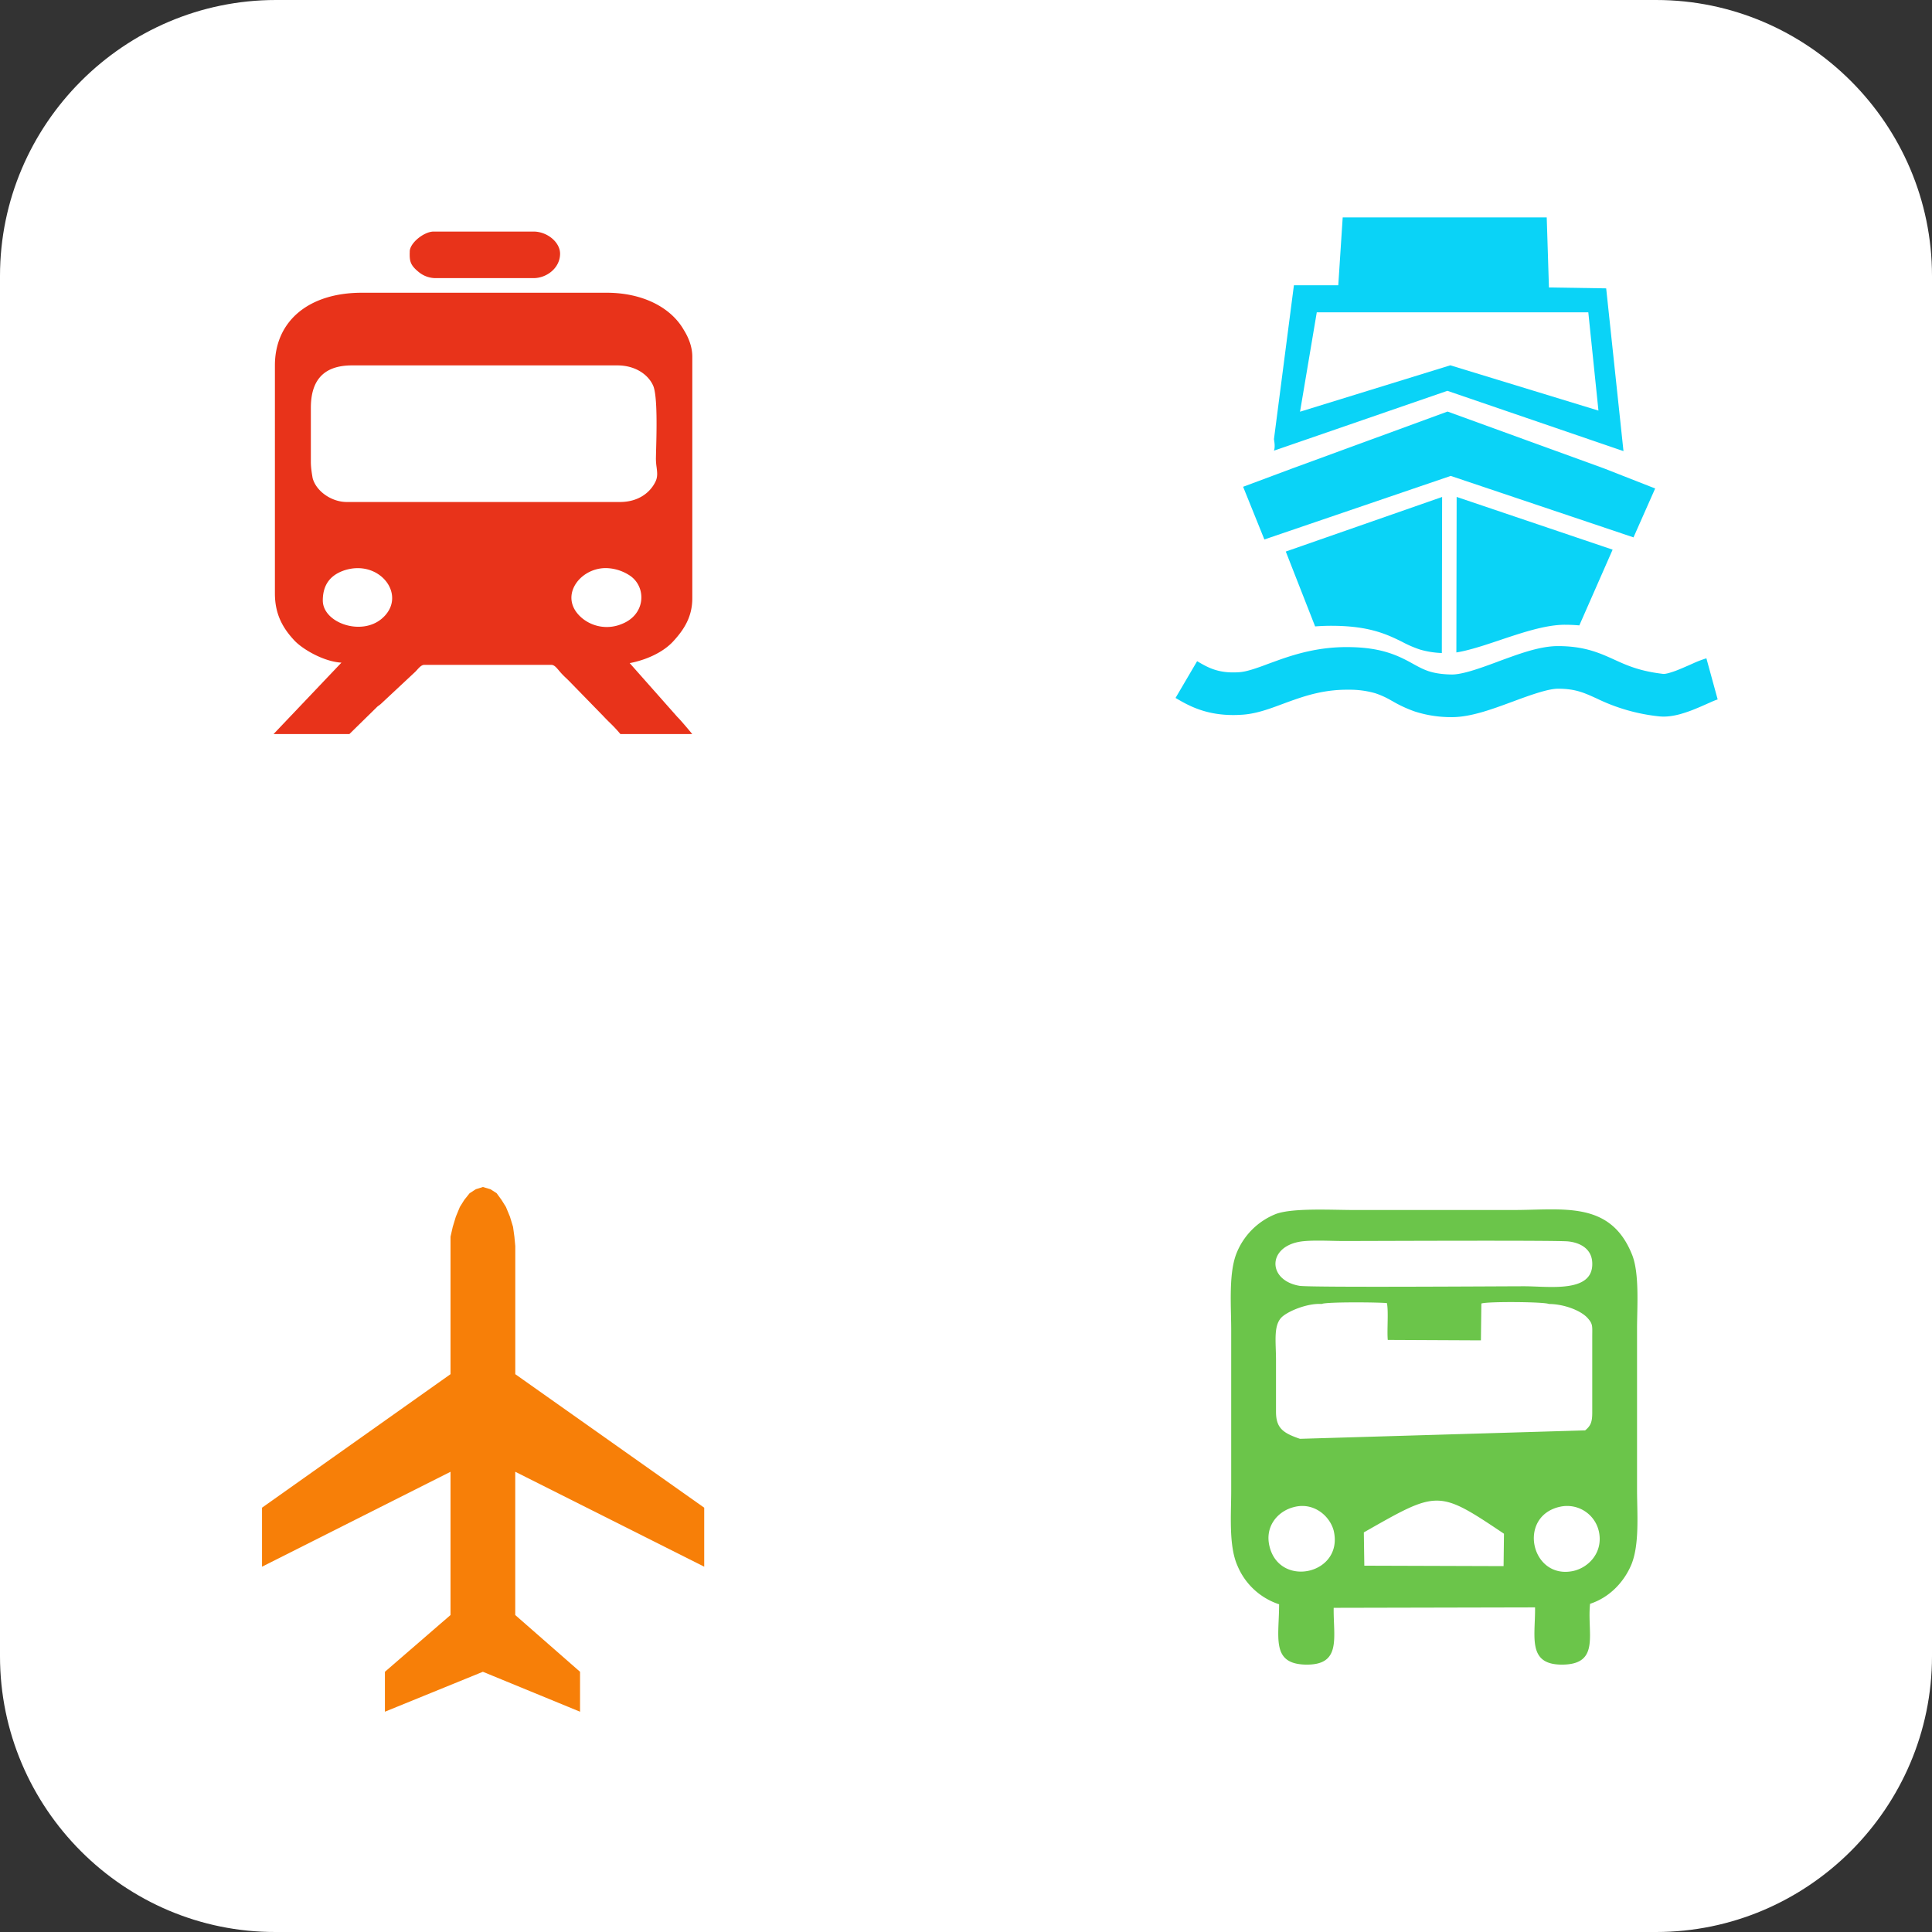 <svg width="48" height="48" fill="none" xmlns="http://www.w3.org/2000/svg"><rect width="100%" height="100%" fill="#333333" stroke="none"/><path fill-rule="evenodd" clip-rule="evenodd" d="M24 24h24v17.147C48 44.916 44.915 48 41.146 48H24V24zM6.854 0H24v24H0V6.856C0 3.086 3.085 0 6.854 0zM0 24h24v24H6.854C3.085 48.013 0 44.927 0 41.148V24zM24 0h17.146C44.915 0 48 3.087 48 6.856V24H24V0z" fill="#fff"/><path d="M17.496 38.924v-1.466l-4.694-3.317v-3.184l-.022-.232-.033-.242-.077-.254-.1-.242-.11-.176-.121-.166-.154-.099-.188-.055-.176.055-.154.1-.132.165-.11.176-.1.242-.077.254-.055.242v3.416L6.51 37.458v1.466l4.683-2.358v3.559l-1.63 1.41v.992l2.434-.992 2.414.992v-.992l-1.61-1.41v-3.56l4.695 2.359z" fill="#F77F08"/><path fill-rule="evenodd" clip-rule="evenodd" d="M33.884 38.072c1.84-1.047 1.84-1.069 3.482.033l-.01.805-3.46-.011-.012-.827zm4.882-.639a.808.808 0 01.958.617c.11.507-.242.893-.639.981-1.047.22-1.4-1.366-.32-1.598zm-6.623.011c.485-.132.893.21.992.584.253 1.07-1.311 1.433-1.587.419-.143-.518.199-.904.595-1.003zm.154-1.697c-.418-.143-.595-.264-.595-.672v-1.278c0-.485-.077-.904.177-1.102.198-.154.639-.32.958-.298.1-.055 1.422-.044 1.62-.022.044.188 0 .684.022.915l2.314.011.011-.915c.133-.055 1.587-.044 1.675.011.353 0 .76.144.948.331.154.165.132.21.132.485v1.884c0 .243-.044.33-.176.44l-7.086.21zm-.033-4.892c.276-.055.805-.022 1.113-.022.617 0 5.323-.022 5.587.01.32.034.584.2.595.53.033.76-1.069.584-1.686.584s-5.311.033-5.587-.011c-.782-.133-.804-.937-.022-1.091zm-.485 9.003c0 .815-.198 1.465.629 1.498.936.033.716-.661.727-1.41l5.003-.011c.01.738-.21 1.454.727 1.421.892-.033.562-.793.64-1.51.473-.154.837-.528 1.024-.97.21-.506.143-1.277.143-1.872v-3.99c0-.55.066-1.399-.132-1.862-.54-1.322-1.708-1.09-2.931-1.09h-3.99c-.517 0-1.498-.056-1.917.098-.451.177-.815.54-.991 1.003-.188.507-.122 1.29-.122 1.885v3.988c0 .585-.066 1.367.155 1.863a1.69 1.69 0 001.035.959z" fill="#6BC54A"/><path fill-rule="evenodd" clip-rule="evenodd" d="M10.18 6.276v-.027c0-.21.353-.496.595-.496h2.48c.34 0 .66.264.66.55 0 .353-.33.607-.66.607H10.84a.664.664 0 01-.44-.154c-.222-.18-.222-.288-.221-.48zM8.527 14.18c-.364.133-.507.397-.507.739 0 .55.948.892 1.466.451.66-.562-.056-1.51-.96-1.19zm7.14.133a1.109 1.109 0 00-.617-.199c-.672 0-1.2.75-.573 1.256a.964.964 0 00.97.133c.595-.232.617-.904.22-1.19zm-7.944-4.177v1.334c0 .143.022.275.044.407.088.331.473.595.848.595h6.788c.452 0 .75-.231.882-.506.058-.117.044-.229.028-.358a1.563 1.563 0 01-.017-.215l.003-.142c.014-.497.04-1.406-.07-1.666-.12-.275-.44-.507-.892-.507h-6.59c-.782 0-1.024.452-1.024 1.058zm-.893 4.606V9.08c0-1.101.837-1.807 2.16-1.807h6.082c.893 0 1.598.364 1.918.926.11.176.21.408.21.661v6.006c0 .473-.221.793-.475 1.069-.253.275-.672.462-1.08.54l1.18 1.333c.058.058.097.104.146.16a8.3 8.3 0 00.052.06c.066.077.121.143.176.21h-1.785a3.36 3.36 0 00-.266-.285 5.652 5.652 0 01-.164-.167l-.848-.87a3.415 3.415 0 00-.074-.072 1.877 1.877 0 01-.18-.19c-.065-.076-.115-.136-.187-.136h-3.152c-.07 0-.128.066-.184.128a.787.787 0 01-.069.07l-.815.761c-.022.022-.042.036-.061.05-.02.014-.039.027-.06.05l-.673.66H6.797l1.686-1.774c-.43-.022-.97-.33-1.18-.562-.275-.297-.473-.639-.473-1.157z" fill="#E8331A"/><path fill-rule="evenodd" clip-rule="evenodd" d="M31.65 11.197l4.31-1.487 4.375 1.498-.43-4.044-1.422-.022-.055-1.74h-5.069l-.11 1.685h-1.102l-.496 3.824c.011.066.033.198 0 .286zm1.065-3.438l-.416 2.47 3.734-1.153 3.68 1.125-.252-2.442h-6.746zm3.328 4.065l-4.63 1.579-.528-1.309 1.252-.467 3.827-1.402 3.886 1.412 1.272.499-.538 1.215-4.541-1.527zm-.214.523l-.007 3.877a2.205 2.205 0 01-.536-.084 2.798 2.798 0 01-.447-.192l-.01-.005c-.38-.188-.809-.386-1.688-.395a5.224 5.224 0 00-.467.015l-.729-1.86 3.884-1.356zm3.05 3.175c.13 0 .248.006.359.016l.827-1.882-3.875-1.31-.007 3.864c.094-.015.202-.038.326-.071.23-.06.48-.143.748-.233l.026-.009c.254-.085.526-.176.783-.245.262-.07.547-.13.814-.13zm-.935.663c.24-.071.507-.133.763-.133.653 0 1.033.17 1.39.332l.013.006c.312.142.625.285 1.22.354l.03-.002a.698.698 0 00.095-.019 2.29 2.29 0 00.284-.1c.078-.032.15-.064.226-.097l.097-.043a2.62 2.62 0 01.333-.127l.28 1.021a1.816 1.816 0 00-.188.076l-.08.035c-.08.036-.173.077-.264.114a3.34 3.34 0 01-.42.146c-.143.037-.324.07-.51.049h-.002a4.635 4.635 0 01-1.544-.445l-.01-.004c-.313-.143-.527-.237-.95-.237-.1 0-.251.027-.46.09-.202.06-.422.14-.663.23l-.009.003c-.236.087-.495.183-.742.255-.242.07-.512.13-.772.128h-.001a2.933 2.933 0 01-.906-.139 3.189 3.189 0 01-.55-.253l-.026-.014a2.097 2.097 0 00-.411-.188 2.283 2.283 0 00-.659-.087c-.537-.007-.97.114-1.372.256-.073.025-.157.056-.243.088-.124.046-.253.094-.36.13-.2.067-.422.129-.656.146h-.001c-.85.063-1.339-.22-1.67-.416l.536-.913c.269.158.53.312 1.056.273.104-.008.228-.038.398-.095a6.21 6.21 0 00.298-.107l.29-.105c.455-.16 1.023-.326 1.737-.316.393.005.698.054.96.135.258.08.453.186.607.27l.006.004c.154.085.26.142.395.188.131.043.31.08.584.084.103 0 .255-.025.464-.086.205-.06.428-.141.67-.231l.025-.01c.23-.084.477-.176.712-.246z" fill="#0AD3F7"/></svg>